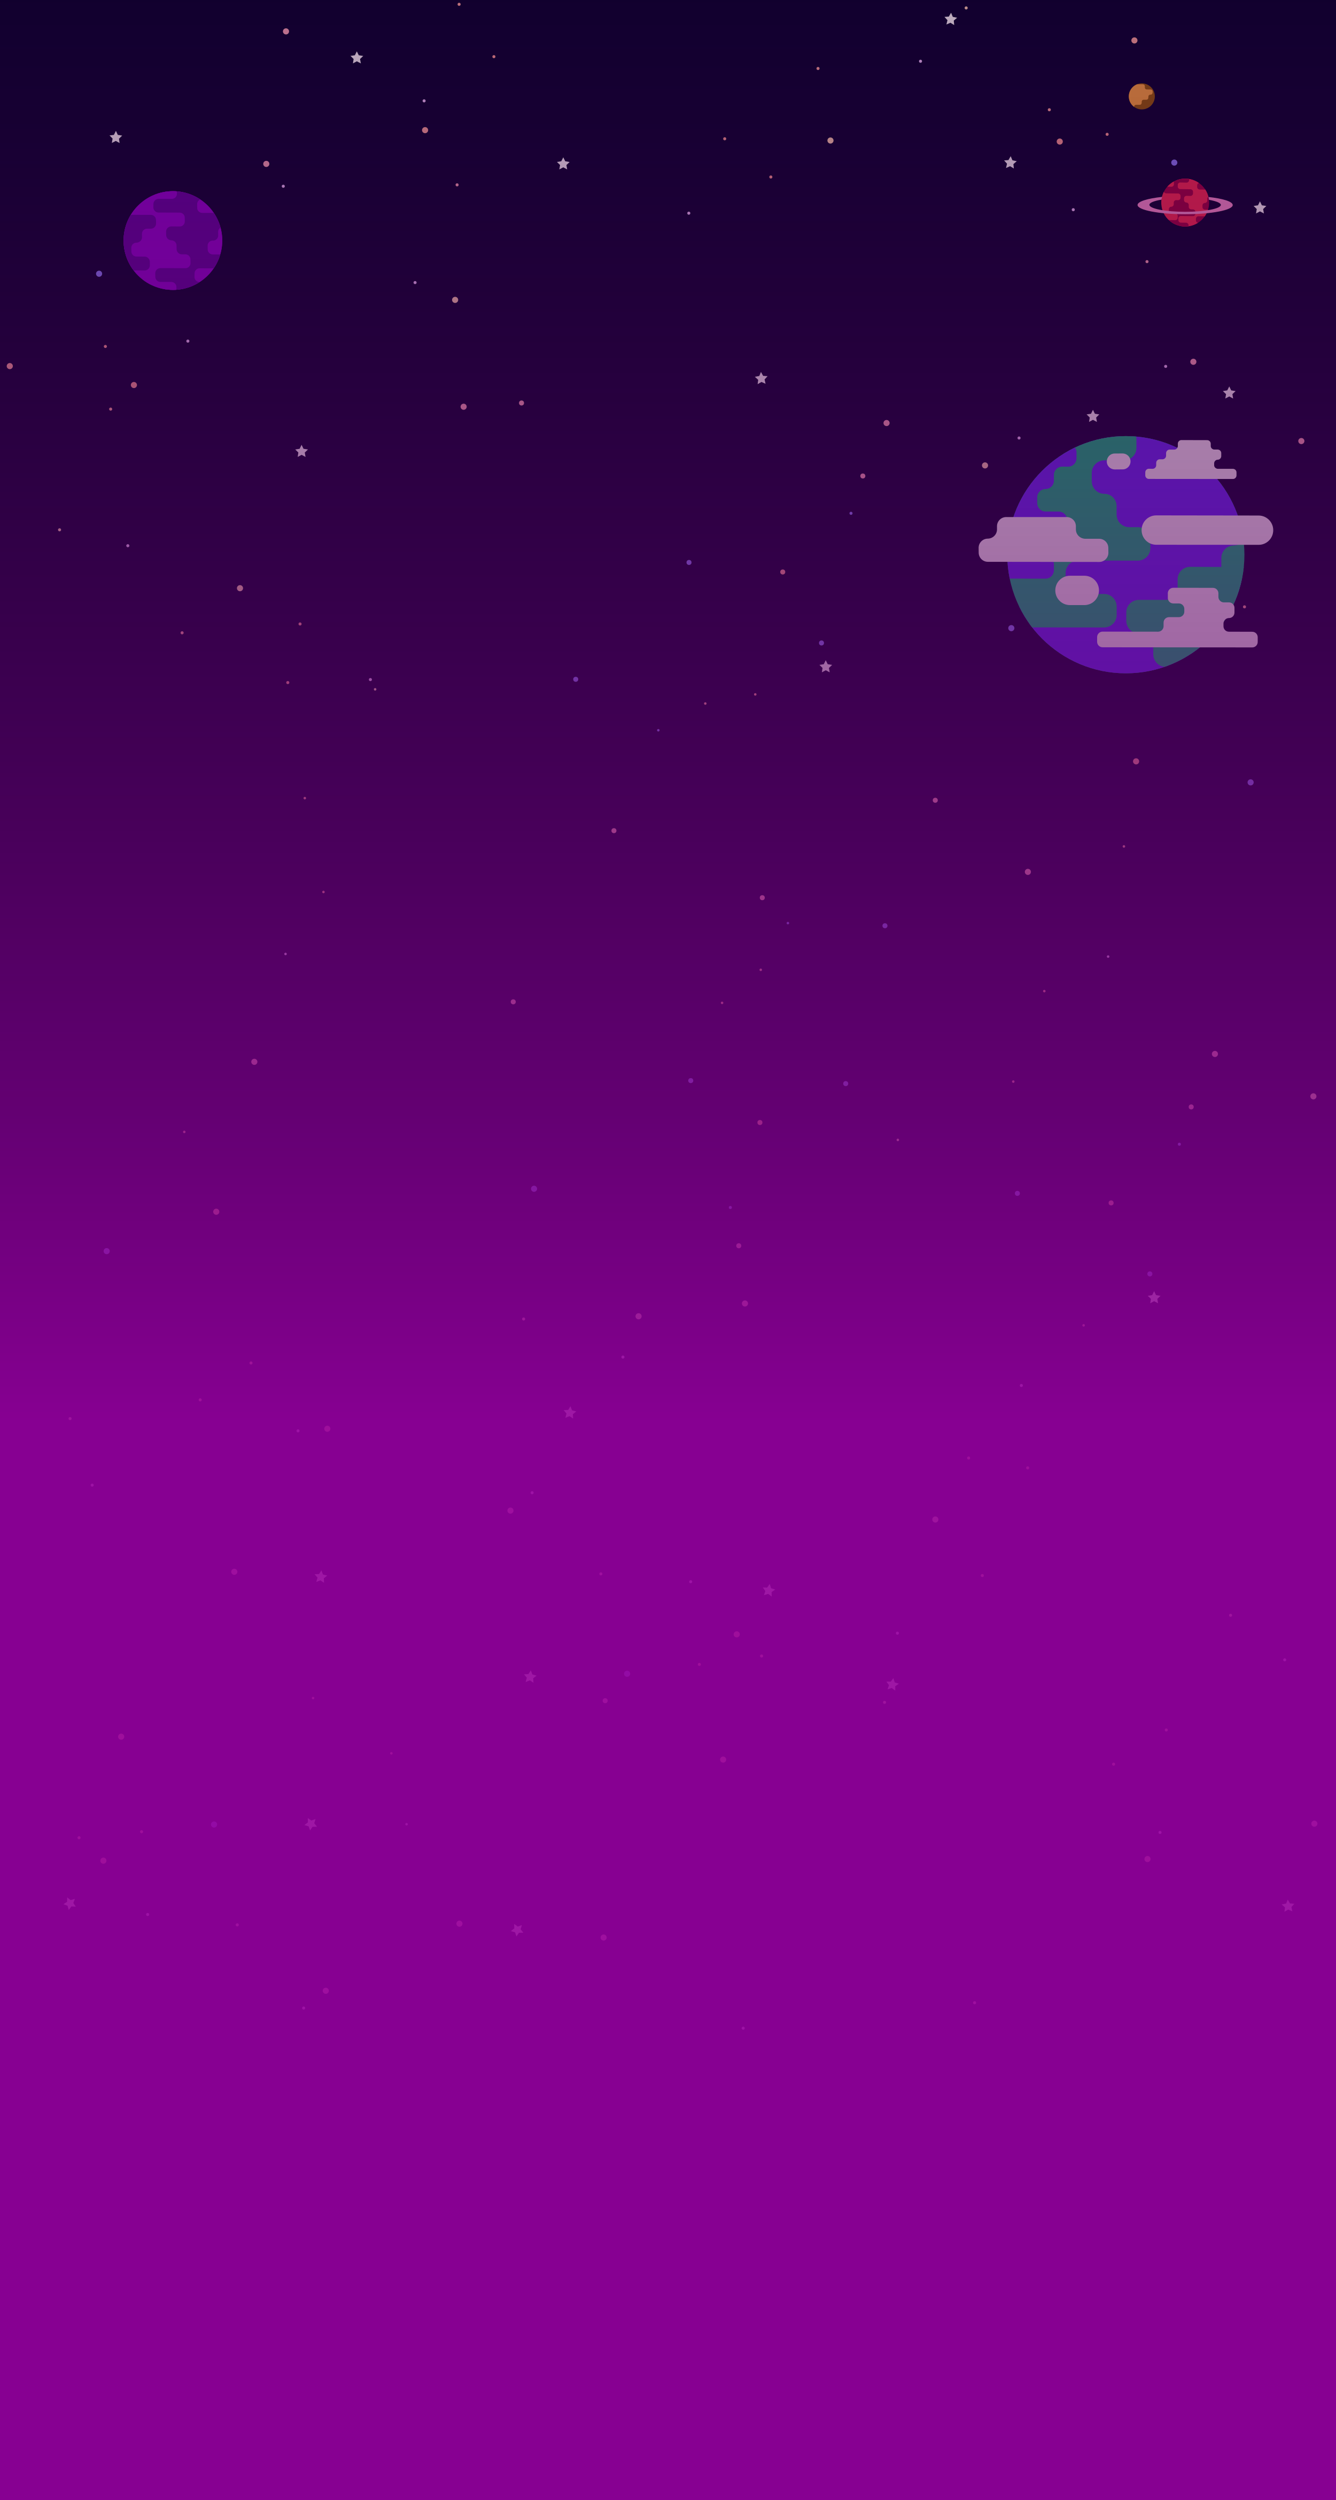 <?xml version="1.0" encoding="utf-8"?>
<!-- Generator: Adobe Illustrator 23.0.3, SVG Export Plug-In . SVG Version: 6.00 Build 0)  -->
<svg version="1.1" id="Layer_1" xmlns="http://www.w3.org/2000/svg" xmlns:xlink="http://www.w3.org/1999/xlink" x="0px" y="0px"
	 viewBox="0 0 1920 3592" style="enable-background:new 0 0 1920 3592;" xml:space="preserve">
<style type="text/css">
	.st0{fill:#00002A;}
	.st1{fill:#FF9F94;}
	.st2{fill:#FFAAB7;}
	.st3{fill:#897FFF;}
	.st4{fill:#FFA89B;}
	.st5{fill:#FFD3B1;}
	.st6{fill:#F0C6FF;}
	.st7{fill:#FFFFFF;}
	.st8{fill:#9200D4;}
	.st9{clip-path:url(#SVGID_2_);}
	.st10{clip-path:url(#SVGID_4_);}
	.st11{fill:#6000A2;}
	.st12{clip-path:url(#SVGID_6_);}
	.st13{clip-path:url(#SVGID_8_);}
	.st14{clip-path:url(#SVGID_10_);}
	.st15{fill:#1C66FF;}
	.st16{clip-path:url(#SVGID_12_);}
	.st17{fill:#A2003C;}
	.st18{clip-path:url(#SVGID_14_);}
	.st19{fill:#FF2A4C;}
	.st20{clip-path:url(#SVGID_16_);}
	.st21{clip-path:url(#SVGID_18_);}
	.st22{fill:#FF94CF;}
	.st23{fill:#945B00;}
	.st24{clip-path:url(#SVGID_20_);}
	.st25{fill:#FFA838;}
	.st26{clip-path:url(#SVGID_23_);fill:#00C67A;}
	.st27{clip-path:url(#SVGID_25_);fill:#602AFF;}
	.st28{clip-path:url(#SVGID_28_);fill:#00C67A;}
	.st29{clip-path:url(#SVGID_30_);fill:#602AFF;}
	.st30{clip-path:url(#SVGID_32_);fill:#00C67A;}
	.st31{display:none;}
	.st32{display:inline;}
	.st33{clip-path:url(#SVGID_34_);fill:#8B5CFF;}
	.st34{clip-path:url(#SVGID_36_);fill:#7807E8;}
	.st35{clip-path:url(#SVGID_38_);fill:#A999FF;}
	.st36{fill:#6407DB;}
	.st37{clip-path:url(#SVGID_40_);fill:#A999FF;}
	.st38{clip-path:url(#SVGID_42_);fill:#8B5CFF;}
	.st39{clip-path:url(#SVGID_44_);fill:#8B5CFF;}
	.st40{clip-path:url(#SVGID_46_);fill:#7807E8;}
	.st41{clip-path:url(#SVGID_48_);fill:#6407DB;}
	.st42{fill:#FFE7DB;}
	.st43{fill:#FFEBDB;}
	.st44{fill:#F9FFD6;}
	.st45{fill:#FF5565;}
	.st46{display:inline;fill:none;}
	.st47{clip-path:url(#SVGID_50_);fill:url(#SVGID_51_);}
</style>
<rect id="dark_sky" y="-0.5" class="st0" width="1920.1" height="3592.5"/>
<g id="stars">
	<circle class="st1" cx="1632.7" cy="1093.9" r="4.4"/>
	<circle class="st2" cx="1477.2" cy="1252.7" r="4.4"/>
	<circle class="st3" cx="1453.4" cy="902.5" r="4.4"/>
	<circle class="st1" cx="1698.7" cy="881" r="2.2"/>
	<circle class="st4" cx="1788.5" cy="871.9" r="2.2"/>
	<circle class="st5" cx="1415.6" cy="668.7" r="4.4"/>
	<circle class="st3" cx="1797.3" cy="1124.1" r="4.4"/>
	<circle class="st6" cx="1689.3" cy="762.7" r="2.2"/>
	<circle class="st2" cx="1274.1" cy="607.8" r="4.4"/>
	<circle class="st4" cx="1651.4" cy="744.2" r="4.4"/>
	<circle class="st2" cx="1715" cy="519.8" r="4.4"/>
	<circle class="st2" cx="1870.2" cy="633.7" r="4.4"/>
	<circle class="st3" cx="1687.6" cy="233.6" r="4.4"/>
	<circle class="st1" cx="1523" cy="203.4" r="4.4"/>
	<circle class="st5" cx="1193.5" cy="201.9" r="4.4"/>
	<circle class="st6" cx="1464.5" cy="629.3" r="2.2"/>
	<circle class="st2" cx="1560.4" cy="748.3" r="2.2"/>
	<circle class="st3" cx="1223" cy="737.5" r="2.2"/>
	<circle class="st4" cx="1175.6" cy="98.4" r="2.2"/>
	<circle class="st5" cx="1388.5" cy="11.4" r="2.2"/>
	<circle class="st6" cx="1322.9" cy="88" r="2.2"/>
	<circle class="st1" cx="1591.1" cy="193" r="2.2"/>
	<circle class="st4" cx="1508" cy="157.7" r="2.2"/>
	<circle class="st4" cx="1630.3" cy="58.1" r="4.4"/>
	<circle class="st1" cx="1107.8" cy="254.3" r="2.2"/>
	<circle class="st1" cx="1041.5" cy="199.4" r="2.2"/>
	<circle class="st6" cx="989.9" cy="306.3" r="2.2"/>
	<circle class="st6" cx="1675.2" cy="526.4" r="2.2"/>
	<circle class="st2" cx="1648.4" cy="375.9" r="2.2"/>
	<polygon class="st7" points="1766.6,555.2 1769.4,560.9 1775.7,561.9 1771.1,566.3 1772.2,572.6 1766.6,569.6 1760.9,572.6 
		1762,566.3 1757.4,561.9 1763.7,560.9 	"/>
	<polygon class="st7" points="1810.7,289.3 1813.5,295 1819.9,295.9 1815.3,300.4 1816.4,306.7 1810.7,303.7 1805.1,306.7 
		1806.1,300.4 1801.6,295.9 1807.9,295 	"/>
	<polygon class="st7" points="1570.7,588.8 1573.5,594.5 1579.8,595.4 1575.3,599.9 1576.4,606.2 1570.7,603.2 1565.1,606.2 
		1566.1,599.9 1561.6,595.4 1567.9,594.5 	"/>
	<polygon class="st7" points="1186.7,948.6 1189.5,954.3 1195.9,955.3 1191.3,959.7 1192.4,966 1186.7,963 1181.1,966 1182.1,959.7 
		1177.6,955.3 1183.9,954.3 	"/>
	<circle class="st6" cx="1542.4" cy="301.3" r="2.2"/>
	<circle class="st2" cx="1095.5" cy="1289.8" r="3.6"/>
	<circle class="st2" cx="1344.1" cy="1149.8" r="3.6"/>
	<circle class="st4" cx="1013.6" cy="1010.8" r="1.8"/>
	<circle class="st1" cx="1085.4" cy="997.7" r="1.8"/>
	<circle class="st3" cx="1180.6" cy="923.8" r="3.6"/>
	<circle class="st2" cx="1240" cy="683.9" r="3.6"/>
	<circle class="st1" cx="1124.9" cy="821.8" r="3.6"/>
	<circle class="st3" cx="990.2" cy="808.1" r="3.6"/>
	<circle class="st3" cx="827.4" cy="976" r="3.6"/>
	<circle class="st3" cx="946.1" cy="1049.2" r="1.8"/>
	<circle class="st4" cx="1456.2" cy="1554" r="1.8"/>
	<circle class="st5" cx="1290.3" cy="1637.8" r="1.8"/>
	<circle class="st1" cx="1500.8" cy="1424" r="1.8"/>
	<circle class="st6" cx="1592.5" cy="1374.4" r="1.8"/>
	<circle class="st4" cx="1615.2" cy="1216.1" r="1.8"/>
	<polygon class="st7" points="1375.5,25.5 1370.7,29.6 1371.3,36 1365.9,32.7 1360.1,35.2 1361.6,29 1357.3,24.3 1363.6,23.8 
		1366.8,18.3 1369.3,24.2 	"/>
	<polygon class="st7" points="1461.2,231.6 1456.4,235.8 1457,242.1 1451.6,238.8 1445.8,241.4 1447.2,235.2 1443,230.5 1449.3,230 
		1452.5,224.4 1455,230.3 	"/>
	<circle class="st1" cx="310.8" cy="1741" r="4.4"/>
	<path class="st6" d="M133.6,2135.7c-1.1,0.6-2.4,0.3-3-0.8s-0.3-2.4,0.8-3s2.4-0.3,3,0.8C135,2133.8,134.6,2135.1,133.6,2135.7z"/>
	<circle class="st2" cx="365.5" cy="1525.6" r="4.4"/>
	<ellipse class="st3" cx="767.5" cy="1708" rx="4.4" ry="4.4"/>
	<circle class="st1" cx="360.7" cy="1958.3" r="2.2"/>
	<circle class="st4" cx="287.7" cy="2011.3" r="2.2"/>
	<ellipse class="st5" cx="917.7" cy="1891.2" rx="4.4" ry="4.4"/>
	<circle class="st3" cx="153.3" cy="1797.6" r="4.4"/>
	<circle class="st5" cx="100.7" cy="2038.2" r="2.2"/>
	<circle class="st6" cx="428.3" cy="2055.8" r="2.2"/>
	<ellipse class="st2" cx="1070.6" cy="1872.8" rx="4.4" ry="4.4"/>
	<circle class="st4" cx="470.4" cy="2052.8" r="4.4"/>
	<circle class="st2" cx="733.6" cy="2170.4" r="4.4"/>
	<circle class="st2" cx="336.7" cy="2258.3" r="4.4"/>
	
		<ellipse transform="matrix(0.861 -0.509 0.509 0.861 -1098.346 793.662)" class="st3" cx="901.2" cy="2404" rx="4.4" ry="4.4"/>
	
		<ellipse transform="matrix(0.861 -0.509 0.509 0.861 -1047.593 865.962)" class="st1" cx="1058.7" cy="2347.4" rx="4.4" ry="4.4"/>
	<circle class="st5" cx="1344.2" cy="2183.2" r="4.4"/>
	<circle class="st6" cx="895.2" cy="1949.8" r="2.2"/>
	<circle class="st2" cx="752.5" cy="1895.1" r="2.2"/>
	<circle class="st3" cx="1049.6" cy="1734.9" r="2.2"/>
	<circle class="st4" cx="1411.7" cy="2263.7" r="2.2"/>
	<ellipse class="st5" cx="1271.2" cy="2445.9" rx="2.2" ry="2.2"/>
	<ellipse class="st6" cx="1289.7" cy="2346.5" rx="2.2" ry="2.2"/>
	
		<ellipse transform="matrix(0.861 -0.509 0.509 0.861 -1077.065 844.641)" class="st1" cx="1005" cy="2390.6" rx="2.2" ry="2.2"/>
	<ellipse class="st4" cx="1094.5" cy="2379.3" rx="2.2" ry="2.2"/>
	
		<ellipse transform="matrix(0.86 -0.511 0.511 0.86 -1145.487 885.675)" class="st4" cx="1038.8" cy="2527.1" rx="4.4" ry="4.4"/>
	<ellipse class="st1" cx="1392" cy="2094.8" rx="2.2" ry="2.2"/>
	<circle class="st1" cx="1476.9" cy="2109" r="2.2"/>
	<ellipse class="st6" cx="1467.8" cy="1990.6" rx="2.2" ry="2.2"/>
	<circle class="st6" cx="764.7" cy="2144.7" r="2.2"/>
	<circle class="st2" cx="863.5" cy="2261.3" r="2.2"/>
	<polygon class="st7" points="465.7,2274.1 460.4,2270.6 454.5,2272.9 456.3,2266.7 452.1,2261.8 458.5,2261.6 461.9,2256.2 
		464.1,2262.2 470.3,2263.7 465.4,2267.7 	"/>
	<polygon class="st7" points="766.7,2417.8 761.4,2414.2 755.4,2416.7 757.1,2410.5 753,2405.6 759.4,2405.3 762.8,2399.9 
		765.1,2405.8 771.2,2407.5 766.2,2411.4 	"/>
	<polygon class="st7" points="823.7,2038.2 818.4,2034.7 812.5,2037.1 814.1,2030.9 810,2026 816.5,2025.8 819.8,2020.4 
		822.1,2026.3 828.2,2027.9 823.3,2031.9 	"/>
	<circle class="st6" cx="992.6" cy="2272.6" r="2.2"/>
	<ellipse class="st2" cx="882.3" cy="1193.5" rx="3.6" ry="3.6"/>
	<ellipse class="st2" cx="737.6" cy="1439.4" rx="3.6" ry="3.6"/>
	<ellipse class="st4" cx="1093.3" cy="1393.4" rx="1.8" ry="1.8"/>
	<ellipse class="st1" cx="1037.7" cy="1440.9" rx="1.8" ry="1.8"/>
	<ellipse class="st3" cx="992.7" cy="1552.6" rx="3.6" ry="3.6"/>
	<ellipse class="st2" cx="1061.7" cy="1789.9" rx="3.6" ry="3.6"/>
	<ellipse class="st1" cx="1092.1" cy="1612.8" rx="3.6" ry="3.6"/>
	<ellipse class="st3" cx="1215.4" cy="1556.9" rx="3.6" ry="3.6"/>
	<ellipse class="st3" cx="1271.8" cy="1330.1" rx="3.6" ry="3.6"/>
	<ellipse class="st3" cx="1132.3" cy="1326.3" rx="1.8" ry="1.8"/>
	
		<ellipse transform="matrix(0.866 -0.501 0.501 0.866 -515.26 373.406)" class="st4" cx="437.7" cy="1146.2" rx="1.8" ry="1.8"/>
	<ellipse class="st5" cx="539.1" cy="990.4" rx="1.8" ry="1.8"/>
	
		<ellipse transform="matrix(0.866 -0.501 0.501 0.866 -579.178 404.96)" class="st1" cx="464.5" cy="1281" rx="1.8" ry="1.8"/>
	<ellipse transform="matrix(0.866 -0.501 0.501 0.866 -631.091 389.624)" class="st6" cx="410" cy="1370" rx="1.8" ry="1.8"/>
	
		<ellipse transform="matrix(0.865 -0.502 0.502 0.865 -780.328 352.194)" class="st4" cx="264.4" cy="1626.4" rx="1.8" ry="1.8"/>
	<polygon class="st7" points="1275.5,2427.2 1277.6,2421.2 1273.8,2416 1280.2,2416.1 1283.9,2411 1285.8,2417.2 1291.8,2419.1 
		1286.6,2422.7 1286.6,2429 1281.5,2425.2 	"/>
	<polygon class="st7" points="1097.8,2292 1099.9,2286 1096.2,2280.8 1102.5,2281 1106.2,2275.8 1108.1,2281.9 1114.1,2283.8 
		1108.9,2287.4 1109,2293.9 1103.9,2290 	"/>
	<circle class="st1" cx="709.8" cy="81.4" r="2.2"/>
	<circle class="st4" cx="659.8" cy="6.2" r="2.2"/>
	
		<ellipse transform="matrix(0.893 -0.45 0.45 0.893 -123.902 340.514)" class="st5" cx="654.1" cy="430.8" rx="4.4" ry="4.4"/>
	<circle class="st6" cx="609.5" cy="144.9" r="2.2"/>
	<ellipse class="st2" cx="666.3" cy="584.4" rx="4.4" ry="4.4"/>
	<circle class="st4" cx="610.9" cy="187" r="4.4"/>
	<circle class="st2" cx="382.7" cy="235.5" r="4.4"/>
	<circle class="st2" cx="411" cy="45.1" r="4.4"/>
	<ellipse class="st3" cx="142.4" cy="393.3" rx="4.4" ry="4.4"/>
	
		<ellipse transform="matrix(0.878 -0.479 0.479 0.878 -241.456 159.874)" class="st1" cx="192.5" cy="553" rx="4.4" ry="4.4"/>
	<circle class="st5" cx="344.9" cy="845.1" r="4.4"/>
	<circle class="st6" cx="596.5" cy="406" r="2.2"/>
	<circle class="st2" cx="656.9" cy="265.6" r="2.2"/>
	<circle class="st4" cx="261.7" cy="909.2" r="2.2"/>
	
		<ellipse transform="matrix(0.876 -0.482 0.482 0.876 -356.253 135.311)" class="st5" cx="85.4" cy="761.5" rx="2.2" ry="2.2"/>
	
		<ellipse transform="matrix(0.878 -0.479 0.479 0.878 -353.119 183.932)" class="st6" cx="183.8" cy="783.8" rx="2.2" ry="2.2"/>
	
		<ellipse transform="matrix(0.878 -0.479 0.479 0.878 -219.922 133.453)" class="st1" cx="151.5" cy="497.6" rx="2.2" ry="2.2"/>
	
		<ellipse transform="matrix(0.878 -0.479 0.479 0.878 -262.122 148.1)" class="st4" cx="159.1" cy="587.6" rx="2.2" ry="2.2"/>
	
		<ellipse transform="matrix(0.876 -0.483 0.483 0.876 -252.125 72.034)" class="st4" cx="13.9" cy="525.9" rx="4.4" ry="4.4"/>
	<ellipse class="st1" cx="431.2" cy="896.5" rx="2.2" ry="2.2"/>
	<circle class="st1" cx="413.6" cy="980.7" r="2.2"/>
	<ellipse class="st6" cx="532.3" cy="976.4" rx="2.2" ry="2.2"/>
	<circle class="st6" cx="407.1" cy="267.6" r="2.2"/>
	<circle class="st2" cx="286.5" cy="361.6" r="2.2"/>
	<circle class="st6" cx="270" cy="490.1" r="2.2"/>
	<ellipse class="st2" cx="749.5" cy="579" rx="3.6" ry="3.6"/>
	<path class="st6" d="M1844.6,2386.2c-0.8-0.9-0.6-2.3,0.3-3.1s2.3-0.6,3.1,0.3c0.8,0.9,0.6,2.3-0.3,3.1
		C1846.7,2387.3,1845.4,2387.1,1844.6,2386.2z"/>
	<circle class="st1" cx="1600.4" cy="2534.7" r="2.2"/>
	<circle class="st4" cx="1676.1" cy="2485.6" r="2.2"/>
	<circle class="st5" cx="1768.5" cy="2320.8" r="2.2"/>
	<circle class="st6" cx="1667.1" cy="2632.8" r="2.2"/>
	<circle class="st4" cx="1649.1" cy="2671" r="4.4"/>
	<circle class="st2" cx="1888.9" cy="2620.2" r="4.4"/>
	<circle class="st2" cx="1400.6" cy="2877.5" r="2.2"/>
	<polygon class="st7" points="1851.4,2743.6 1845.9,2746.8 1846.7,2740.5 1841.9,2736.2 1848.3,2735 1850.7,2729.2 1853.8,2734.8 
		1860.2,2735.3 1855.9,2740 1857.3,2746.2 	"/>
	<path class="st6" d="M1067,2912.1c1.1-0.6,2.4-0.2,3,0.9s0.2,2.4-0.9,3s-2.4,0.2-3-0.9C1065.5,2914.1,1065.9,2912.7,1067,2912.1z"
		/>
	<circle class="st2" cx="468.2" cy="2860.3" r="4.4"/>
	<circle class="st2" cx="867.5" cy="2783.8" r="4.4"/>
	
		<ellipse transform="matrix(0.877 -0.48 0.48 0.877 -1220.823 469.516)" class="st3" cx="307.7" cy="2622.1" rx="4.4" ry="4.4"/>
	
		<ellipse transform="matrix(0.877 -0.48 0.48 0.877 -1265.308 399.531)" class="st1" cx="148.6" cy="2674.1" rx="4.4" ry="4.4"/>
	
		<ellipse transform="matrix(0.877 -0.48 0.48 0.877 -1238.602 420.776)" class="st1" cx="203.5" cy="2632.5" rx="2.2" ry="2.2"/>
	
		<ellipse transform="matrix(0.877 -0.48 0.48 0.877 -1253.763 378.682)" class="st4" cx="113.6" cy="2641.1" rx="2.2" ry="2.2"/>
	
		<ellipse transform="matrix(0.877 -0.481 0.481 0.877 -1178 390.522)" class="st4" cx="173.4" cy="2495" rx="4.4" ry="4.4"/>
	<circle class="st6" cx="436.4" cy="2885.1" r="2.2"/>
	<circle class="st2" cx="341" cy="2765.6" r="2.2"/>
	<polygon class="st7" points="738.9,2764.3 744.1,2768 750.1,2765.9 748.2,2771.9 752.2,2776.9 745.8,2777 742.2,2782.3 
		740.2,2776.3 734.1,2774.6 739.1,2770.7 	"/>
	<polygon class="st7" points="442.3,2612.1 447.4,2615.7 453.5,2613.5 451.6,2619.6 455.6,2624.6 449.1,2624.7 445.6,2630 
		443.5,2624 437.4,2622.2 442.5,2618.4 	"/>
	<circle class="st6" cx="212.2" cy="2750.7" r="2.2"/>
	<polygon class="st7" points="107.6,2728.2 105.4,2734.2 108.9,2739.4 102.6,2739.1 98.8,2744.2 97,2738.1 91.1,2735.9 96.4,2732.5 
		96.5,2726 101.5,2730 	"/>
	
		<ellipse transform="matrix(0.524 -0.852 0.852 0.524 -2040.111 1877.646)" class="st2" cx="659.6" cy="2763.8" rx="4.4" ry="4.4"/>
	
		<ellipse transform="matrix(0.103 -0.995 0.995 0.103 -1652.493 3056.561)" class="st2" cx="869.2" cy="2444.9" rx="3.6" ry="3.6"/>
	
		<ellipse transform="matrix(0.309 -0.951 0.951 0.309 -2008.588 2114.283)" class="st4" cx="450.2" cy="2438.9" rx="1.8" ry="1.8"/>
	
		<ellipse transform="matrix(0.309 -0.951 0.951 0.309 -2006.335 2276.025)" class="st1" cx="562.6" cy="2518.3" rx="1.8" ry="1.8"/>
	
		<ellipse transform="matrix(0.309 -0.951 0.951 0.309 -2088.068 2367.337)" class="st6" cx="584.6" cy="2620.1" rx="1.8" ry="1.8"/>
	<circle class="st5" cx="1887.5" cy="1575.2" r="4.4"/>
	<circle class="st2" cx="1746" cy="1514.3" r="4.4"/>
	<circle class="st3" cx="1694.9" cy="1644" r="2.2"/>
	<polygon class="st7" points="1658.6,1855.1 1661.4,1860.8 1667.8,1861.8 1663.2,1866.2 1664.3,1872.5 1658.6,1869.5 1653,1872.5 
		1654,1866.2 1649.5,1861.8 1655.8,1860.8 	"/>
	<circle class="st1" cx="1557.3" cy="1904.2" r="1.8"/>
	<circle class="st3" cx="1652.5" cy="1830.3" r="3.6"/>
	<circle class="st2" cx="1711.9" cy="1590.4" r="3.6"/>
	<circle class="st1" cx="1596.8" cy="1728.3" r="3.6"/>
	<circle class="st3" cx="1462.1" cy="1714.6" r="3.6"/>
	<polygon class="st7" points="1094.3,548.8 1088.8,552 1089.6,545.7 1084.8,541.4 1091.2,540.2 1093.6,534.4 1096.7,540 
		1103.1,540.5 1098.8,545.2 1100.2,551.4 	"/>
	<polygon class="st7" points="809.5,226 812.3,231.7 818.6,232.8 814,237.1 815.1,243.4 809.5,240.4 803.8,243.4 804.9,237.1 
		800.4,232.7 806.6,231.7 	"/>
	<polygon class="st7" points="512.8,73.8 515.6,79.4 522,80.4 517.4,84.8 518.6,91.1 512.8,88.1 507.2,91.1 508.2,84.8 503.7,80.3 
		510,79.4 	"/>
	<polygon class="st7" points="175.6,194.8 171,199.3 171.9,205.5 166.4,202.5 160.7,205.4 161.8,199.1 157.4,194.6 163.7,193.8 
		166.6,188 169.3,193.8 	"/>
	<polygon class="st7" points="433.4,639.1 436.2,644.8 442.6,645.8 438,650.2 439.1,656.5 433.4,653.5 427.8,656.5 428.8,650.2 
		424.3,645.8 430.6,644.8 	"/>
</g>
<g id="Layer_3">
</g>
<g id="planet_1">
	<g>
		<ellipse id="SVGID_22_" class="st8" cx="248.5" cy="345.6" rx="70.9" ry="70.9"/>
	</g>
	<g>
		<g>
			<g>
				<g>
					<g>
						<defs>
							<circle id="SVGID_1_" cx="248.5" cy="345.6" r="70.9"/>
						</defs>
						<clipPath id="SVGID_2_">
							<use xlink:href="#SVGID_1_"  style="overflow:visible;"/>
						</clipPath>
						<g class="st9">
							<path class="st8" d="M356,342.7l-0.1-5.1c0-4.1,3.4-7.5,7.5-7.3h5.3c4.1,0,7.4-3.3,7.5-7.3l-0.1-5.1c0-4.1-3.3-7.4-7.3-7.5
								l-35.7-0.1c-4.1,0-7.5-3.4-7.3-7.5l-0.1-5.1c0-4.1,3.4-7.5,7.5-7.3h15.7c4.1,0,7.4-3.3,7.5-7.3l-0.1-5.1
								c0-4.1-3.3-7.4-7.3-7.5l-119.4-0.3c-4.1,0-7.4,3.3-7.5,7.3l0.1,5.1c0,4.1,3.3,7.4,7.3,7.5l14.7,0.1c4.1,0,7.5,3.4,7.3,7.5
								l0.1,5.1c0,4.1-3.4,7.5-7.5,7.3h-1.3c-4.1,0-7.4,3.3-7.5,7.3l0.1,5.1c0,4.1,3.3,7.4,7.3,7.5l26,0.1c4.1,0,7.5,3.4,7.3,7.5
								l0.1,5.1c0,4.1-3.4,7.5-7.5,7.3h-14.2c-4.1,0-7.4,3.3-7.5,7.3l0.1,5.1c0,4.1-3.4,7.5-7.5,7.3H229c-4.1,0-7.4,3.3-7.5,7.3
								l0.1,5.1c0,4.1-3.4,7.5-7.5,7.3h-1.3c-4.1,0-7.4,3.3-7.5,7.3l0.1,5.1c0,4.1,3.3,7.4,7.3,7.5h15.7c4.1,0,7.5,3.4,7.3,7.5
								l-0.1,4.9c0,4.1,3.3,7.4,7.3,7.5l105,0.2c4.1,0,7.4-3.3,7.5-7.3l-0.1-5.1c0-4.1-3.3-7.4-7.3-7.5l-18.8,0.2
								c-4.1,0-7.5-3.4-7.3-7.5l0.1-4.9c0-4.1,3.4-7.5,7.5-7.3l30.5,0.1c4.1,0,7.4-3.3,7.5-7.3l-0.1-5.1c0-4.1-3.3-7.4-7.3-7.5
								l-11.9-0.1c-4.1,0-7.5-3.4-7.3-7.5l-0.1-5.1c0-4.1,3.4-7.5,7.5-7.3l0,0C352.7,350,356.1,346.8,356,342.7z"/>
						</g>
					</g>
				</g>
			</g>
		</g>
	</g>
	<g>
		<g>
			<g>
				<g>
					<g>
						<defs>
							<circle id="SVGID_3_" cx="248.5" cy="345.6" r="70.9"/>
						</defs>
						<clipPath id="SVGID_4_">
							<use xlink:href="#SVGID_3_"  style="overflow:visible;"/>
						</clipPath>
						<g class="st10">
							<path class="st11" d="M313.6,338.3l-0.1-5.1c0-4.1,3.4-7.5,7.5-7.3h5.3c4.1,0,7.4-3.3,7.5-7.3l-0.1-5.1
								c0-4.1-3.3-7.4-7.3-7.5l-35.7-0.1c-4.1,0-7.5-3.4-7.3-7.5l-0.1-5.1c0-4.1,3.4-7.5,7.5-7.3h15.7c4.1,0,7.4-3.3,7.5-7.3
								l-0.1-5.1c0-4.1-3.3-7.4-7.3-7.5L187,265.6c-4.1,0-7.4,3.3-7.5,7.3l0.1,5.1c0,4.1,3.3,7.4,7.3,7.5l14.7,0.1
								c4.1,0,7.5,3.4,7.3,7.5l0.1,5.1c0,4.1-3.4,7.5-7.5,7.3h-1.3c-4.1,0-7.4,3.3-7.5,7.3l0.1,5.1c0,4.1,3.3,7.4,7.3,7.5l26,0.1
								c4.1,0,7.5,3.4,7.3,7.5l0.1,5.1c0,4.1-3.4,7.5-7.5,7.3l-14.1,0.1c-4.1,0-7.4,3.3-7.5,7.3l0.1,5.1c0,4.1-3.4,7.5-7.5,7.3
								h-10.5c-4.1,0-7.4,3.3-7.5,7.3l0.1,5.1c0,4.1-3.4,7.5-7.5,7.3h-1.3c-4.1,0-7.4,3.3-7.5,7.3l0.1,5.1c0,4.1,3.3,7.4,7.3,7.5
								h15.7c4.1,0,7.5,3.4,7.3,7.5l-0.1,4.9c0,4.1,3.3,7.4,7.3,7.5l105,0.2c4.1,0,7.4-3.3,7.5-7.3l-0.1-5.1c0-4.1-3.3-7.4-7.3-7.5
								l-18.7,0.2c-4.1,0-7.5-3.4-7.3-7.5l0.1-4.9c0-4.1,3.4-7.5,7.5-7.3l30.5,0.1c4.1,0,7.4-3.3,7.5-7.3l-0.1-5.1
								c0-4.1-3.3-7.4-7.3-7.5l-11.9-0.1c-4.1,0-7.5-3.4-7.3-7.5l-0.1-5.1c0-4.1,3.4-7.5,7.5-7.3l0,0
								C310.3,345.8,313.6,342.4,313.6,338.3z"/>
						</g>
					</g>
				</g>
			</g>
		</g>
	</g>
	<g>
		<g>
			<g>
				<g>
					<g>
						<defs>
							<circle id="SVGID_5_" cx="248.5" cy="345.6" r="70.9"/>
						</defs>
						<clipPath id="SVGID_6_">
							<use xlink:href="#SVGID_5_"  style="overflow:visible;"/>
						</clipPath>
						<g class="st12">
							<path class="st8" d="M253.7,352.8l0.1,5.1c0,4.1,3.3,7.4,7.3,7.5h5.3c4.1,0,7.5,3.4,7.3,7.5l0.1,5.1c0,4.1-3.4,7.5-7.5,7.3
								l-35.7-0.1c-4.1,0-7.4,3.3-7.5,7.3l0.1,5.1c0,4.1,3.3,7.4,7.3,7.5h15.7c4.1,0,7.5,3.4,7.3,7.5l0.1,5.1c0,4.1-3.4,7.5-7.5,7.3
								l-119.5-0.2c-4.1,0-7.5-3.4-7.3-7.5l-0.1-5.1c0-4.1,3.4-7.5,7.5-7.3l14.7,0.1c4.1,0,7.4-3.3,7.5-7.3l-0.1-5.1
								c0-4.1-3.3-7.4-7.3-7.5h-1.3c-4.1,0-7.5-3.4-7.3-7.5l-0.1-5.1c0-4.1,3.4-7.5,7.5-7.3l26,0.1c4.1,0,7.4-3.3,7.5-7.3l-0.1-5.1
								c0-4.1-3.3-7.4-7.3-7.5l-14.2-0.2c-4.1,0-7.5-3.4-7.3-7.5l-0.1-5.1c0-4.1-3.3-7.4-7.3-7.5H127c-4.1,0-7.5-3.4-7.3-7.5
								l-0.1-5.1c0-4.1-3.3-7.4-7.3-7.5H111c-4.1,0-7.5-3.4-7.3-7.5l-0.1-5.1c0-4.1,3.4-7.5,7.5-7.3h15.7c4.1,0,7.4-3.3,7.5-7.3
								l0.1-4.9c0-4.1,3.4-7.5,7.5-7.3l105,0.2c4.1,0,7.5,3.4,7.3,7.5l0.1,5.1c0,4.1-3.4,7.5-7.5,7.3H228c-4.1,0-7.4,3.3-7.5,7.3
								l-0.1,4.9c0,4.1,3.3,7.4,7.3,7.5l30.5,0.1c4.1,0,7.5,3.4,7.3,7.5l0.1,5.1c0,4.1-3.4,7.5-7.5,7.3l-11.9-0.1
								c-4.1,0-7.4,3.3-7.5,7.3l0.1,5.1c0,4.1,3.3,7.4,7.3,7.5l0,0C250.4,345.3,253.7,348.6,253.7,352.8z"/>
						</g>
					</g>
				</g>
			</g>
		</g>
	</g>
	<g>
		<g>
			<g>
				<g>
					<g>
						<defs>
							<circle id="SVGID_7_" cx="248.5" cy="345.6" r="70.9"/>
						</defs>
						<clipPath id="SVGID_8_">
							<use xlink:href="#SVGID_7_"  style="overflow:visible;"/>
						</clipPath>
						<g class="st13">
							<path class="st11" d="M204.1,341l-0.1-5.1c0-4.1,3.4-7.5,7.5-7.3h5.3c4.1,0,7.4-3.3,7.5-7.3l-0.1-5.1c0-4.1-3.3-7.4-7.3-7.5
								l-35.7-0.1c-4.1,0-7.5-3.4-7.3-7.5l-0.1-5.1c0-4.1,3.4-7.5,7.5-7.3H197c4.1,0,7.4-3.3,7.5-7.3l-0.1-5.1
								c0-4.1-3.3-7.4-7.3-7.5l-119.5-0.3c-4.1,0-7.4,3.3-7.5,7.3l0.1,5.1c0,4.1,3.3,7.4,7.3,7.5l14.7,0.1c4.1,0,7.5,3.4,7.3,7.5
								l0.1,5.1c0,4.1-3.4,7.5-7.5,7.3h-1.3c-4.1,0-7.4,3.3-7.5,7.3l0.1,5.1c0,4.1,3.3,7.4,7.3,7.5l26,0.1c4.1,0,7.5,3.4,7.3,7.5
								l0.1,5.1c0,4.1-3.4,7.5-7.5,7.3h-14.2c-4.1,0.1-7.5,3.4-7.5,7.6L95,361c0,4.1-3.4,7.5-7.5,7.3H77c-4.1,0-7.4,3.3-7.5,7.3
								l0.1,5.1c0,4.1-3.4,7.5-7.5,7.3l-1.4,0.1c-4.1,0-7.4,3.3-7.5,7.3l0.1,5.1c0,4.1,3.3,7.4,7.3,7.5h15.7c4.1,0,7.5,3.4,7.3,7.5
								l-0.1,4.9c0,4.1,3.3,7.4,7.3,7.5l105,0.2c4.1,0,7.4-3.3,7.5-7.3l-0.1-5.1c0-4.1-3.3-7.4-7.3-7.5h-18.8
								c-4.1,0-7.5-3.4-7.3-7.5l0.1-4.9c0-4.1,3.4-7.5,7.5-7.3l30.5,0.1c4.1,0,7.4-3.3,7.5-7.3l-0.1-5.1c0-4.1-3.3-7.4-7.3-7.5
								l-11.9-0.1c-4.1,0-7.5-3.4-7.3-7.5l-0.1-5.1c0-4.1,3.4-7.5,7.5-7.3l0,0C200.8,348.4,204.1,345,204.1,341z"/>
						</g>
					</g>
				</g>
			</g>
		</g>
	</g>
	<g>
		<g>
			<g>
				<g>
					<g>
						<defs>
							<circle id="SVGID_9_" cx="248.5" cy="345.6" r="70.9"/>
						</defs>
						<clipPath id="SVGID_10_">
							<use xlink:href="#SVGID_9_"  style="overflow:visible;"/>
						</clipPath>
						<g class="st14">
							<path class="st15" d="M146.3,337.9l-0.1-5.1c0-4.1,3.4-7.5,7.5-7.3h5.3c4.1,0,7.4-3.3,7.5-7.3l-0.1-5.1
								c0-4.1-3.3-7.4-7.3-7.5l-35.7-0.1c-4.1,0-7.5-3.4-7.3-7.5l-0.1-5.1c0-4.1,3.4-7.5,7.5-7.3h15.7c4.1,0,7.4-3.3,7.5-7.3
								l-0.1-5.1c0-4.1-3.3-7.4-7.3-7.5l-119.5-0.3c-4.1,0-7.4,3.3-7.5,7.3l0.1,5.1c0,4.1,3.3,7.4,7.3,7.5l14.7,0.1
								c4.1,0,7.5,3.4,7.3,7.5l0.1,5.1c0,4.1-3.4,7.5-7.5,7.3H33c-4.1,0-7.4,3.3-7.5,7.3l0.1,5.1c0,4.1,3.3,7.4,7.3,7.5l25.9,0.1
								c4.1,0,7.5,3.4,7.3,7.5l0.1,5.1c0,4.1-3.4,7.5-7.5,7.3H44.5c-4.1,0-7.4,3.3-7.5,7.3l0.1,5.1c0,4.1-3.4,7.5-7.5,7.3H19.1
								c-4.1,0-7.4,3.3-7.5,7.3l0.1,5.1c0,4.1-3.4,7.5-7.5,7.3H2.9c-4.1,0-7.4,3.3-7.5,7.3l0.1,5.1c0,4.1,3.3,7.4,7.3,7.5h15.7
								c4.1,0,7.5,3.4,7.3,7.5l0.2,5c0,4.1,3.3,7.4,7.3,7.5l105,0.2c4.1,0,7.4-3.3,7.5-7.3l-0.1-5.1c0-4.1-3.3-7.4-7.3-7.5h-18.8
								c-4.1,0-7.5-3.4-7.3-7.5l0.1-4.9c0-4.1,3.4-7.5,7.5-7.3l30.5,0.1c4.1,0,7.4-3.3,7.5-7.3l-0.1-5.1c0-4.1-3.3-7.4-7.3-7.5
								l-11.9-0.1c-4.1,0-7.5-3.4-7.3-7.5l-0.1-5.1c0-4.1,3.4-7.5,7.5-7.3l0,0C143.1,345.3,146.3,342,146.3,337.9z"/>
						</g>
					</g>
				</g>
			</g>
		</g>
	</g>
</g>
<g id="planet_2">
	<g>
		<g>
			<g>
				<g>
					<g>
						<g>
							<defs>
								
									<ellipse id="SVGID_11_" transform="matrix(0.986 -0.166 0.166 0.986 -24.688 286.809)" cx="1703.5" cy="291.1" rx="34.4" ry="34.4"/>
							</defs>
							<clipPath id="SVGID_12_">
								<use xlink:href="#SVGID_11_"  style="overflow:visible;"/>
							</clipPath>
							<g class="st16">
								<path class="st17" d="M1755.6,290.3v-2.5c0.1-1.9,1.6-3.5,3.6-3.5l2.6,0.1c1.9,0.1,3.6-1.6,3.6-3.5v-2.5
									c0.1-1.9-1.6-3.6-3.5-3.6l-17.3-0.2c-1.9-0.1-3.5-1.6-3.5-3.6v-2.5c0.1-1.9,1.6-3.5,3.6-3.5l7.6,0.1
									c1.9,0.1,3.6-1.6,3.6-3.5v-2.5c0.1-1.9-1.6-3.6-3.5-3.6l-57.9-0.6c-1.9-0.1-3.6,1.6-3.6,3.5v2.5c-0.1,1.9,1.6,3.6,3.5,3.6
									l7.2,0.1c1.9,0.1,3.5,1.6,3.5,3.6v2.5c-0.1,1.9-1.6,3.5-3.6,3.5h-0.7c-1.9-0.1-3.6,1.6-3.6,3.5v2.5
									c-0.1,1.9,1.6,3.6,3.5,3.6l12.6,0.2c1.9,0.1,3.5,1.6,3.5,3.6v2.5c-0.1,1.9-1.6,3.5-3.6,3.5l-6.8-0.1
									c-1.9-0.1-3.6,1.6-3.6,3.5v2.5c-0.1,1.9-1.6,3.5-3.6,3.5l-5.1-0.1c-1.9-0.1-3.6,1.6-3.6,3.5v2.5c-0.1,1.9-1.6,3.5-3.6,3.5
									h-0.7c-1.9-0.1-3.6,1.6-3.6,3.5v2.5c-0.1,1.9,1.6,3.6,3.5,3.6l7.7,0.1c1.9,0.1,3.5,1.6,3.5,3.6v2.4
									c-0.1,1.9,1.6,3.6,3.5,3.6l50.9,0.5c1.9,0.1,3.6-1.6,3.6-3.5v-2.5c0.1-1.9-1.6-3.6-3.5-3.6l-9.1-0.2
									c-1.9-0.1-3.5-1.6-3.5-3.6v-2.4c0.1-1.9,1.6-3.5,3.6-3.5l14.9,0.2c1.9,0.1,3.6-1.6,3.6-3.5v-2.5c0.1-1.9-1.6-3.6-3.5-3.6
									l-5.7-0.1c-1.9-0.1-3.5-1.6-3.5-3.6v-2.5c0.1-1.9,1.6-3.5,3.6-3.5l0,0C1754,293.8,1755.6,292.1,1755.6,290.3z"/>
							</g>
						</g>
					</g>
				</g>
			</g>
		</g>
		<g>
			<g>
				<g>
					<g>
						<g>
							<defs>
								
									<ellipse id="SVGID_13_" transform="matrix(0.986 -0.166 0.166 0.986 -24.688 286.809)" cx="1703.5" cy="291.1" rx="34.4" ry="34.4"/>
							</defs>
							<clipPath id="SVGID_14_">
								<use xlink:href="#SVGID_13_"  style="overflow:visible;"/>
							</clipPath>
							<g class="st18">
								<path class="st19" d="M1735,288v-2.5c0.1-1.9,1.6-3.5,3.6-3.5l2.6,0.1c1.9,0.1,3.6-1.6,3.6-3.5v-2.5
									c0.1-1.9-1.6-3.6-3.5-3.6l-17.3-0.2c-1.9-0.1-3.5-1.6-3.5-3.6v-2.5c0.1-1.9,1.6-3.5,3.6-3.5l7.6,0.1
									c1.9,0.1,3.6-1.6,3.6-3.5v-2.5c0.1-1.9-1.6-3.6-3.5-3.6l-57.8-0.8c-1.9-0.1-3.6,1.6-3.6,3.5v2.5c-0.1,1.9,1.6,3.6,3.5,3.6
									l7.2,0.1c1.9,0.1,3.5,1.6,3.5,3.6v2.5c-0.1,1.9-1.6,3.5-3.6,3.5h-0.7c-1.9-0.1-3.6,1.6-3.6,3.5v2.5
									c-0.1,1.9,1.6,3.6,3.5,3.6l12.6,0.2c1.9,0.1,3.5,1.6,3.5,3.6v2.5c-0.1,1.9-1.6,3.5-3.6,3.5l-6.8-0.1
									c-1.9-0.1-3.6,1.6-3.6,3.5v2.5c-0.1,1.9-1.6,3.5-3.6,3.5l-5.1-0.1c-1.9-0.1-3.6,1.6-3.6,3.5v2.5c-0.1,1.9-1.6,3.5-3.6,3.5
									h-0.7c-1.9-0.1-3.6,1.6-3.6,3.5v2.5c-0.1,1.9,1.6,3.6,3.5,3.6l7.7,0.1c1.9,0.1,3.5,1.6,3.5,3.6v2.4
									c-0.1,1.9,1.6,3.6,3.5,3.6l50.9,0.5c1.9,0.1,3.6-1.6,3.6-3.5V324c0.1-1.9-1.6-3.6-3.5-3.6l-9.1-0.2
									c-1.9-0.1-3.5-1.6-3.5-3.6v-2.4c0.1-1.9,1.6-3.5,3.6-3.5l14.9,0.2c1.9,0.1,3.6-1.6,3.6-3.5v-2.5c0.1-1.9-1.6-3.6-3.5-3.6
									l-5.7-0.1c-1.9-0.1-3.5-1.6-3.5-3.6v-2.5c0.1-1.9,1.6-3.5,3.6-3.5l0,0C1733.4,291.5,1735.1,289.9,1735,288z"/>
							</g>
						</g>
					</g>
				</g>
			</g>
		</g>
		<g>
			<g>
				<g>
					<g>
						<g>
							<defs>
								
									<ellipse id="SVGID_15_" transform="matrix(0.986 -0.166 0.166 0.986 -24.688 286.809)" cx="1703.5" cy="291.1" rx="34.4" ry="34.4"/>
							</defs>
							<clipPath id="SVGID_16_">
								<use xlink:href="#SVGID_15_"  style="overflow:visible;"/>
							</clipPath>
							<g class="st20">
								<path class="st17" d="M1708.4,294.7v2.5c-0.1,1.9,1.6,3.6,3.5,3.6l2.6,0.1c1.9,0.1,3.5,1.6,3.5,3.6v2.5
									c-0.1,1.9-1.6,3.5-3.6,3.5l-17.3-0.2c-1.9-0.1-3.6,1.6-3.6,3.5v2.5c-0.1,1.9,1.6,3.6,3.5,3.6l7.6,0.1
									c1.9,0.1,3.5,1.6,3.5,3.6v2.5c-0.1,1.9-1.6,3.5-3.6,3.5l-57.9-0.6c-1.9-0.1-3.5-1.6-3.5-3.6v-2.5c0.1-1.9,1.6-3.5,3.6-3.5
									l7.2,0.1c1.9,0.1,3.6-1.6,3.6-3.5v-2.5c0.1-1.9-1.6-3.6-3.5-3.6h-0.7c-1.9-0.1-3.5-1.6-3.5-3.6v-2.5
									c0.1-1.9,1.6-3.5,3.6-3.5l12.6,0.2c1.9,0.1,3.6-1.6,3.6-3.5v-2.5c0.1-1.9-1.6-3.6-3.5-3.6l-6.8-0.1
									c-1.9-0.1-3.5-1.6-3.5-3.6v-2.5c0.1-1.9-1.6-3.6-3.5-3.6l-5.1-0.2c-1.9-0.1-3.5-1.6-3.5-3.6v-2.5c0.1-1.9-1.6-3.6-3.5-3.6
									h-0.7c-1.9-0.1-3.5-1.6-3.5-3.6v-2.5c0.1-1.9,1.6-3.5,3.6-3.5l7.7,0.1c1.9,0.1,3.6-1.6,3.6-3.5v-2.4
									c0.1-1.9,1.6-3.5,3.6-3.5l50.9,0.5c1.9,0.1,3.5,1.6,3.5,3.6v2.5c-0.1,1.9-1.6,3.5-3.6,3.5l-9.1-0.2
									c-1.9-0.1-3.6,1.6-3.6,3.5v2.4c-0.1,1.9,1.6,3.6,3.5,3.6l14.9,0.2c1.9,0.1,3.5,1.6,3.5,3.6v2.5c-0.1,1.9-1.6,3.5-3.6,3.5
									l-5.7-0.1c-1.9-0.1-3.6,1.6-3.6,3.5v2.5c-0.1,1.9,1.6,3.6,3.5,3.6l0,0C1706.9,291.1,1708.4,292.7,1708.4,294.7z"/>
							</g>
						</g>
					</g>
				</g>
			</g>
		</g>
		<g>
			<g>
				<g>
					<g>
						<g>
							<defs>
								
									<ellipse id="SVGID_17_" transform="matrix(0.986 -0.166 0.166 0.986 -24.688 286.809)" cx="1703.5" cy="291.1" rx="34.4" ry="34.4"/>
							</defs>
							<clipPath id="SVGID_18_">
								<use xlink:href="#SVGID_17_"  style="overflow:visible;"/>
							</clipPath>
							<g class="st21">
								<path class="st19" d="M1686.8,293.5v-2.5c0.1-1.9,1.6-3.5,3.6-3.5l2.6,0.1c1.9,0.1,3.6-1.6,3.6-3.5v-2.5
									c0.1-1.9-1.6-3.6-3.5-3.6l-17.3-0.2c-1.9-0.1-3.5-1.6-3.5-3.6v-2.5c0.1-1.9,1.6-3.5,3.6-3.5l7.6,0.1
									c1.9,0.1,3.6-1.6,3.6-3.5v-2.5c0.1-1.9-1.6-3.6-3.5-3.6l-57.9-0.6c-1.9-0.1-3.6,1.6-3.6,3.5v2.5c-0.1,1.9,1.6,3.6,3.5,3.6
									l7.2,0.1c1.9,0.1,3.5,1.6,3.5,3.6v2.5c-0.1,1.9-1.6,3.5-3.6,3.5h-0.7c-1.9-0.1-3.6,1.6-3.6,3.5v2.5
									c-0.1,1.9,1.6,3.6,3.5,3.6l12.6,0.2c1.9,0.1,3.5,1.6,3.5,3.6v2.5c-0.1,1.9-1.6,3.5-3.6,3.5l-6.8-0.1
									c-1.9-0.1-3.6,1.6-3.6,3.5v2.5c-0.1,1.9-1.6,3.5-3.6,3.5l-5.1-0.1c-1.9-0.1-3.6,1.6-3.6,3.5v2.5c-0.1,1.9-1.6,3.5-3.6,3.5
									h-0.7c-1.9-0.1-3.6,1.6-3.6,3.5v2.5c-0.1,1.9,1.6,3.6,3.5,3.6l7.7,0.1c1.9,0.1,3.5,1.6,3.5,3.6v2.4
									c-0.1,1.9,1.6,3.6,3.5,3.6l50.9,0.5c1.9,0.1,3.6-1.6,3.6-3.5v-2.5c0.1-1.9-1.6-3.6-3.5-3.6l-9.1-0.2
									c-1.9-0.1-3.5-1.6-3.5-3.6v-2.4c0.1-1.9,1.6-3.5,3.6-3.5l14.9,0.2c1.9,0.1,3.6-1.6,3.6-3.5v-2.5c0.1-1.9-1.6-3.6-3.5-3.6
									l-5.7-0.1c-1.9-0.1-3.5-1.6-3.5-3.6v-2.5c0.1-1.9,1.6-3.5,3.6-3.5l0,0C1685.1,297,1686.7,295.5,1686.8,293.5z"/>
							</g>
						</g>
					</g>
				</g>
			</g>
		</g>
	</g>
	<path class="st22" d="M1670.1,282.9c-21,2.2-35.3,6.6-35.3,11.6c0,7.3,30.6,13.3,68.4,13.3c37.8,0,68.4-5.9,68.4-13.2
		c0-5-14.1-9.3-34.9-11.6l0.8,4.1c10.5,1.9,17,4.5,17,7.3c0,5.4-23,9.9-51.3,9.9c-28.4,0-51.3-4.5-51.4-10c0-3,6.7-5.7,17.3-7.4
		L1670.1,282.9z"/>
</g>
<g id="planet_3">
	<g>
		
			<ellipse id="SVGID_26_" transform="matrix(0.977 -0.214 0.214 0.977 8.564 354.864)" class="st23" cx="1640.6" cy="137.9" rx="18.7" ry="18.7"/>
	</g>
	<g>
		<g>
			<g>
				<g>
					<g>
						<defs>
							
								<ellipse id="SVGID_19_" transform="matrix(0.977 -0.214 0.214 0.977 8.564 354.864)" cx="1640.6" cy="137.9" rx="18.7" ry="18.7"/>
						</defs>
						<clipPath id="SVGID_20_">
							<use xlink:href="#SVGID_19_"  style="overflow:visible;"/>
						</clipPath>
						<g class="st24">
							<path class="st25" d="M1600.2,153.2l-0.1,1.9c0,1.6-1.2,2.7-2.8,2.7l-1.9-0.1c-1.6,0-2.7,1.2-2.8,2.7l-0.1,1.9
								c0,1.6,1.2,2.7,2.7,2.8l13.2,0.1c1.6,0,2.7,1.2,2.7,2.8l-0.1,1.9c0,1.6-1.2,2.7-2.8,2.7l-5.8-0.1c-1.6,0-2.7,1.2-2.8,2.7
								l-0.1,1.9c0,1.6,1.2,2.7,2.7,2.8l44.3,0.4c1.6,0,2.7-1.2,2.8-2.7l0.1-1.9c0-1.6-1.2-2.7-2.7-2.8h-5.4c-1.6,0-2.7-1.2-2.7-2.8
								l0.1-1.9c0-1.6,1.2-2.7,2.8-2.7h0.4c1.6,0,2.7-1.2,2.8-2.7l0.1-1.9c0-1.6-1.2-2.7-2.7-2.8l-9.6-0.1c-1.6,0-2.7-1.2-2.7-2.8
								l0.1-1.9c0-1.6,1.2-2.7,2.8-2.7h5.2c1.6,0,2.7-1.2,2.8-2.7l0.1-1.9c0-1.6,1.2-2.7,2.8-2.7h3.9c1.6,0,2.7-1.2,2.8-2.7l0.1-1.9
								c0-1.6,1.2-2.7,2.8-2.7h0.4c1.6,0,2.7-1.2,2.8-2.7l0.1-1.9c0-1.6-1.2-2.7-2.7-2.8l-5.8-0.1c-1.6,0-2.7-1.2-2.7-2.8v-1.8
								c0-1.6-1.2-2.7-2.7-2.8l-39.3-0.2c-1.6,0-2.7,1.2-2.8,2.7l-0.1,1.9c0,1.6,1.2,2.7,2.7,2.8l6.9,0.1c1.6,0,2.7,1.2,2.7,2.8v1.8
								c0,1.6-1.2,2.7-2.8,2.7l-11.3-0.1c-1.6,0-2.7,1.2-2.8,2.7l-0.1,1.9c0,1.6,1.2,2.7,2.7,2.8l4.4,0.1c1.6,0,2.7,1.2,2.7,2.8
								l-0.1,1.9c0,1.6-1.2,2.7-2.8,2.7l0,0C1601.5,150.5,1600.3,151.7,1600.2,153.2z"/>
						</g>
					</g>
				</g>
			</g>
		</g>
	</g>
</g>
<g id="earth">
	<g>
		<g>
			<g>
				<g>
					<g>
						<defs>
							<circle id="SVGID_21_" cx="1618" cy="797" r="170.4"/>
						</defs>
						<clipPath id="SVGID_23_">
							<use xlink:href="#SVGID_21_"  style="overflow:visible;"/>
						</clipPath>
						<path class="st26" d="M1827.7,780v-12.3c-0.1-9.8,8-17.8,17.9-17.9h12.7c9.8-0.1,17.8-8,17.9-17.9v-12.3
							c-0.1-9.8-8-17.8-17.9-17.9l-86-0.1c-9.8,0.1-17.8-8-17.9-17.9v-12.3c-0.1-9.8,8-17.8,17.9-17.9h37.6
							c9.8-0.1,17.8-8,17.9-17.9v-12.3c-0.1-9.8-8-17.8-17.9-17.9l-287.1-0.2c-9.8,0.1-17.8,8-17.9,17.9v12.3
							c0.1,9.8,8,17.8,17.9,17.9l35.2,0.1c9.8-0.1,17.8,8,17.9,17.9v12.3c0.1,9.8-8,17.8-17.9,17.9h-3.1c-9.8,0.1-17.8,8-17.9,17.9
							v12.3c0.1,9.8,8,17.8,17.9,17.9h62.6c9.8-0.1,17.8,8,17.9,17.9v12.3c0.1,9.8-8,17.8-17.9,17.9h-34c-9.8,0.1-17.8,8-17.9,17.9
							v12.3c0.1,9.8-8,17.8-17.9,17.9l-25.1-0.1c-9.8,0.1-17.8,8-17.9,17.9v12.3c0.1,9.8-8,17.8-17.9,17.9h-3
							c-9.8,0.1-17.8,8-17.9,17.9V924c0.1,9.8,8,17.8,17.9,17.9h38c9.8-0.1,17.8,8,17.9,17.9v11.7c0.1,9.8,8,17.8,17.9,17.9
							l252.2,0.2c9.8-0.1,17.8-8,17.9-17.9v-12.3c-0.1-9.8-8-17.8-17.9-17.9h-45.1c-9.8,0.1-17.8-8-17.9-17.9v-11.7
							c-0.1-9.8,8-17.8,17.9-17.9h73.4c9.8-0.1,17.8-8,17.9-17.9v-12.3c-0.1-9.8-8-17.8-17.9-17.9h-28.4c-9.8,0.1-17.8-8-17.9-17.9
							v-12.3c-0.1-9.8,8-17.8,17.9-17.9l0,0C1819.7,797.9,1827.6,789.9,1827.7,780z"/>
					</g>
				</g>
			</g>
		</g>
		<g>
			<g>
				<g>
					<g>
						<defs>
							<circle id="SVGID_24_" cx="1618" cy="797" r="170.4"/>
						</defs>
						<clipPath id="SVGID_25_">
							<use xlink:href="#SVGID_24_"  style="overflow:visible;"/>
						</clipPath>
						<path class="st27" d="M1791,765.9v-12.3c-0.1-9.8,8-17.8,17.9-17.9h12.7c9.8-0.1,17.8-8,17.9-17.9v-12.3
							c-0.1-9.8-8-17.8-17.9-17.9l-85.9-0.1c-9.8,0.1-17.8-8-17.9-17.9v-12.3c-0.1-9.8,8-17.8,17.9-17.9h37.6
							c9.8-0.1,17.8-8,17.9-17.9v-12.3c-0.1-9.8-8-17.8-17.9-17.9l-287.1-0.2c-9.8,0.1-17.8,8-17.9,17.9v12.3
							c0.1,9.8,8,17.8,17.9,17.9l35.2,0.1c9.8-0.1,17.8,8,17.9,17.9v12.3c0.1,9.8-8,17.8-17.9,17.9h-3.1c-9.8,0.1-17.8,8-17.9,17.9
							v12.3c0.1,9.8,8,17.8,17.9,17.9h62.6c9.8-0.1,17.8,8,17.9,17.9v12.3c0.1,9.8-8,17.8-17.9,17.9h-34c-9.8,0.1-17.8,8-17.9,17.9
							v12.3c0.1,9.8-8,17.8-17.9,17.9l-25.1-0.1c-9.8,0.1-17.8,8-17.9,17.9v12.3c0.1,9.8-8,17.8-17.9,17.9h-3
							c-9.8,0.1-17.8,8-17.9,17.9v12.3c0.1,9.8,8,17.8,17.9,17.9h38c9.8-0.1,17.8,8,17.9,17.9v11.7c0.1,9.8,8,17.8,17.9,17.9
							l252.2,0.2c9.8-0.1,17.8-8,17.9-17.9v-12.3c-0.1-9.8-8-17.8-17.9-17.9h-45.1c-9.8,0.1-17.8-8-17.9-17.9v-11.7
							c-0.1-9.8,8-17.8,17.9-17.9h73.4c9.8-0.1,17.8-8,17.9-17.9v-12.3c-0.1-9.8-8-17.8-17.9-17.9h-28.4c-9.8,0.1-17.8-8-17.9-17.9
							v-12.3c-0.1-9.8,8-17.8,17.9-17.9l0,0C1783.1,783.7,1791,775.8,1791,765.9z"/>
					</g>
				</g>
			</g>
		</g>
		<g>
			<g>
				<g>
					<g>
						<defs>
							<circle id="SVGID_27_" cx="1618" cy="797" r="170.4"/>
						</defs>
						<clipPath id="SVGID_28_">
							<use xlink:href="#SVGID_27_"  style="overflow:visible;"/>
						</clipPath>
						<path class="st28" d="M1502,517.5l85,0.2c9.8-0.1,17.8,8,17.9,17.9v12.3c0.1,9.8-8,17.8-17.9,17.9h-45.1
							c-9.8,0.1-17.8,8-17.9,17.9v11.7c0.1,9.8,8,17.8,17.9,17.9h73.4c9.8-0.1,17.8,8,17.9,17.9v12.3c0.1,9.8-8,17.8-17.9,17.9
							h-28.4c-9.8,0.1-17.8,8-17.9,17.9v12.3c0.1,9.8,8,17.8,17.9,17.9l0,0c9.8-0.2,17.9,7.8,17.8,17.7v12.3
							c0.1,9.8,8,17.8,17.9,17.9h12.7c9.8-0.1,17.8,8,17.9,17.9v12.3c0.1,9.8-8,17.8-17.9,17.9l-86-0.2c-9.8,0.1-17.8,8-17.9,17.9
							v12.3c0.1,9.8,8,17.8,17.9,17.9h37.6c9.8-0.1,17.8,8,17.9,17.9v12.3c0.1,9.8-8,17.8-17.9,17.9l-217.4-0.2L1502,517.5z"/>
					</g>
				</g>
			</g>
		</g>
		<g>
			<g>
				<g>
					<g>
						<defs>
							<circle id="SVGID_29_" cx="1618" cy="797" r="170.4"/>
						</defs>
						<clipPath id="SVGID_30_">
							<use xlink:href="#SVGID_29_"  style="overflow:visible;"/>
						</clipPath>
						<path class="st29" d="M1416.4,573.9l-63.7,257.3l149.9,0.2c6.7,0,11.9-5.4,12-12v-8.3c0-6.7-5.4-11.9-12-12h-30.2
							c-6.7,0-11.9-5.3-12-12v-7.9c0-6.7,5.3-11.9,12-12l49.2,0.1c6.7,0,11.9-5.4,12-12V747c0-6.7-5.4-11.9-12-12l-19-0.1
							c-6.7,0-11.9-5.3-12-12v-8.3c0-6.7,5.3-11.9,12-12l0,0c6.7,0,12-5.4,12-11.9v-8.3c0-6.7,5.3-11.9,12-12l8.5,0.1
							c6.7,0,11.9-5.4,12-12v-8.3c0-6.7-5.4-11.9-12-12h-57.7c-6.7,0-11.9-5.3-12-12v-8.3c0-6.7,5.3-11.9,12-12h25.3
							c6.7,0,11.9-5.4,12-12v-8.3c0-6.7-5.4-11.9-12-12L1416.4,573.9"/>
					</g>
				</g>
			</g>
		</g>
		<g>
			<g>
				<g>
					<g>
						<defs>
							<circle id="SVGID_31_" cx="1618" cy="797" r="170.4"/>
						</defs>
						<clipPath id="SVGID_32_">
							<use xlink:href="#SVGID_31_"  style="overflow:visible;"/>
						</clipPath>
						<path class="st30" d="M1791.8,814.7l-21.6,191.6h-34c-9.8,0.1-17.8-8-17.9-17.9v-12.3c-0.1-9.8-8-17.8-17.9-17.9l-25.1-0.1
							c-9.8,0.1-17.8-8-17.9-17.9v-12.3c-0.1-9.8-8-17.8-17.9-17.9h-3c-9.8,0.1-17.8-8-17.9-17.9v-12.3c-0.1-9.8,8-17.8,17.9-17.9
							h38c9.8-0.1,17.8-8,17.9-17.9v-11.7c-0.1-9.8,8-17.8,17.9-17.9L1791.8,814.7"/>
					</g>
				</g>
			</g>
		</g>
	</g>
	<path class="st7" d="M1808.7,782.8l-147-0.1c-11.7,0-21.1-9.4-21.1-21.1l0,0c0-11.7,9.4-21.1,21.1-21.1l147,0.2
		c11.7,0,21.1,9.4,21.1,21.1l0,0C1829.8,773.5,1820.3,782.9,1808.7,782.8z"/>
	<path class="st7" d="M1558.3,869.4h-20.6c-11.7,0-21.1-9.4-21.1-21.1l0,0c0-11.7,9.4-21.1,21.1-21.1h20.6
		c11.7,0,21.1,9.4,21.1,21.1l0,0C1579.4,859.9,1570,869.4,1558.3,869.4z"/>
	<path class="st7" d="M1546.2,760.7v-4.6c0-7.3-5.9-13.2-13.2-13.2h-87c-7.3,0-13.2,5.9-13.2,13.2v4.6c0,7.3-6,13.1-13.2,13.2l0,0
		c-7.3,0-13.2,5.9-13.2,13.2l0.1,6.9c0,7.3,5.9,13.2,13.2,13.2l160,0.2c7.3,0,13.2-5.9,13.2-13.2l-0.1-6.9c0-7.3-5.9-13.2-13.2-13.2
		h-20.2C1552.1,773.8,1546.2,768,1546.2,760.7z"/>
	<path class="st7" d="M1758.3,899.8v-3.9c0-4.4,3.6-7.9,7.9-7.9l0,0c4.4,0,7.9-3.5,7.9-7.9v-6.7c0-4.4-3.5-7.9-7.9-7.9h-7.3
		c-4.4,0-7.9-3.6-7.9-7.9v-5.1c0-4.4-3.5-7.9-7.9-7.9l-56.9-0.1c-4.4,0-7.9,3.5-7.9,7.9v6.7c0,4.4,3.5,7.9,7.9,7.9h7.9
		c4.4,0,7.9,3.6,7.9,7.9v3.9c0,4.4-3.6,7.9-7.9,7.9h-14c-4.4,0-7.9,3.5-7.9,7.9v5.1c0,4.4-3.6,7.9-7.9,7.9l-79.7-0.1
		c-4.4,0-7.9,3.5-7.9,7.9v6.7c0,4.4,3.5,7.9,7.9,7.9l215,0.2c4.4,0,7.9-3.5,7.9-7.9v-6.7c0-4.4-3.5-7.9-7.9-7.9l-33.4-0.1
		C1761.9,907.7,1758.3,904.2,1758.3,899.8z"/>
	<path class="st7" d="M1744.9,668.3v-2.6c0-2.8,2.3-5.2,5.1-5.2l0,0c2.8,0,5.1-2.3,5.1-5.2V651c0-2.8-2.3-5.1-5.2-5.1h-4.7
		c-2.8,0-5.2-2.3-5.2-5.1v-3.3c0-2.8-2.3-5.1-5.2-5.1l-37-0.1c-2.8,0-5.1,2.3-5.1,5.2v3.3c0,2.8-2.3,5.2-5.1,5.2h-6.7
		c-2.8,0-5.1,2.3-5.1,5.2v3.5c0,2.8-2.3,5.2-5.1,5.2h-4c-2.8,0-5.1,2.3-5.1,5.2v3.3c0,2.8-2.3,5.2-5.1,5.2l-5.5-0.1
		c-2.8,0-5.1,2.3-5.1,5.2v4.3c0,2.8,2.3,5.1,5.2,5.1l120.8,0.1c2.8,0,5.1-2.3,5.1-5.2v-4.3c0-2.8-2.3-5.1-5.2-5.1h-21.7
		C1747.2,673.4,1744.8,671.1,1744.9,668.3z"/>
	<path class="st7" d="M1613.2,674.4l-11.2,0.1c-6.3-0.1-11.5-5.1-11.4-11.5l0,0c0.1-6.3,5.1-11.5,11.5-11.4l11.2-0.1
		c6.3,0.1,11.5,5.1,11.4,11.5l0,0C1624.7,669.4,1619.6,674.5,1613.2,674.4z"/>
</g>
<g id="rocket_ship_1_" class="st31">
	<g id="rocket_ship" class="st32">
		<g>
			<g>
				<g>
					<g>
						<g>
							<g>
								<g>
									<defs>
										<path id="SVGID_33_" d="M1353.3,210.5c5.8,3,11.6,6,17.5,9c-3.2,5.7-7.4,14.3-9.6,24.7c-1.7,7.8-1.7,13.9-1.7,15.2
											c0,1.1,0.1,5.8,0.6,8.9c2.9,16.2,25.9,29.1,32.3,39.2c0.8,1.3,2.1,3.6,2.7,6.7c0.6,2.7,0.4,5,0.2,6.3
											c-0.8,8.2-6.8,19.3-7.6,20.8c-34.6-9.9-69.1-19.7-103.6-29.5c-24.3-9.5-48.6-19.1-72.9-28.6c6.2-7.5,16.5-17.1,29.8-17.5
											c0.6-0.1,1.4-0.1,2.1,0c14.6-0.7,29.1-1.4,43.6-2.1c5.9-11.9,22.1-40.2,53.3-50.1C1344.4,212,1348.9,211.1,1353.3,210.5z"
											/>
									</defs>
									<clipPath id="SVGID_34_">
										<use xlink:href="#SVGID_33_"  style="overflow:visible;"/>
									</clipPath>
									<ellipse class="st33" cx="1314.8" cy="269.3" rx="115.1" ry="102.4"/>
								</g>
							</g>
						</g>
					</g>
				</g>
			</g>
			<g>
				<g>
					<g>
						<g>
							<g>
								<g>
									<defs>
										<path id="SVGID_35_" d="M1353.3,210.5c5.8,3,11.6,6,17.5,9c-3.2,5.7-7.4,14.3-9.6,24.7c-1.7,7.8-1.7,13.9-1.7,15.2
											c0,1.1,0.1,5.8,0.6,8.9c2.9,16.2,25.9,29.1,32.3,39.2c0.8,1.3,2.1,3.6,2.7,6.7c0.6,2.7,0.4,5,0.2,6.3
											c-0.8,8.2-6.8,19.3-7.6,20.8c-34.6-9.9-69.1-19.7-103.6-29.5c-24.3-9.5-48.6-19.1-72.9-28.6c6.2-7.5,16.5-17.1,29.8-17.5
											c0.6-0.1,1.4-0.1,2.1,0c14.6-0.7,29.1-1.4,43.6-2.1c5.9-11.9,22.1-40.2,53.3-50.1C1344.4,212,1348.9,211.1,1353.3,210.5z"
											/>
									</defs>
									<clipPath id="SVGID_36_">
										<use xlink:href="#SVGID_35_"  style="overflow:visible;"/>
									</clipPath>
									<path class="st34" d="M1404.3,347c-31.2-25.2-62.5-50.3-93.7-75.5c-45.7,4.2-91.5,8.5-137.3,12.7c77,26.6,154,53,231,79.6
										V347L1404.3,347z"/>
								</g>
							</g>
						</g>
					</g>
				</g>
			</g>
		</g>
		<g>
			<g>
				<g>
					<g>
						<g>
							<g>
								<g>
									<defs>
										<path id="SVGID_37_" d="M1370.7,219.6c-17.3,24.2-34.5,48.4-51.8,72.6c-2.3,3.3-16.7,22.5-39.9,23.3
											c-3.9,0.1-20.6,0.8-27.5-9.7s-2-29.8,14.9-44.1c23.8-20.3,47.6-40.6,71.2-60.9c1.7-1.8,4.9-4.6,9.5-6.5
											c1.7-0.6,11.7-4.6,19,0.5C1372.4,199.2,1374.8,209.6,1370.7,219.6z"/>
									</defs>
									<clipPath id="SVGID_38_">
										<use xlink:href="#SVGID_37_"  style="overflow:visible;"/>
									</clipPath>
									<ellipse class="st35" cx="1305" cy="244.5" rx="86.2" ry="96.8"/>
								</g>
							</g>
						</g>
					</g>
				</g>
			</g>
		</g>
		
			<ellipse transform="matrix(0.649 -0.761 0.761 0.649 219.308 1069.585)" class="st36" cx="1268.5" cy="297.2" rx="14.5" ry="18.3"/>
		<g>
			<g>
				<g>
					<g>
						<g>
							<g>
								<g>
									<defs>
										<path id="SVGID_39_" d="M1271.1,293.5c4.9,3.6,3.5,11.5,1.1,24.2c-2.6,14-7.8,20.3-10.7,23.2c-2.2,2.2-3.8,3.7-6.6,4.9
											c-10.6,4.3-22.6-4.6-24.4-6c-7.7-5.7-9.9-12.8-10.8-15.4c-1.6-5.3-0.8-8.4-0.6-9.3c0.9-3.5,3-6,4.3-7.3
											c4.6-3,11.9-7.4,21.9-10.9C1256.4,293.1,1265.9,289.7,1271.1,293.5z"/>
									</defs>
									<clipPath id="SVGID_40_">
										<use xlink:href="#SVGID_39_"  style="overflow:visible;"/>
									</clipPath>
									<circle class="st37" cx="1245.1" cy="322.5" r="40.5"/>
								</g>
							</g>
						</g>
					</g>
				</g>
			</g>
			<g>
				<g>
					<g>
						<g>
							<g>
								<g>
									<defs>
										<path id="SVGID_41_" d="M1271.1,293.5c4.9,3.6,3.5,11.5,1.1,24.2c-2.6,14-7.8,20.3-10.7,23.2c-2.2,2.2-3.8,3.7-6.6,4.9
											c-10.6,4.3-22.6-4.6-24.4-6c-7.7-5.7-9.9-12.8-10.8-15.4c-1.6-5.3-0.8-8.4-0.6-9.3c0.9-3.5,3-6,4.3-7.3
											c4.6-3,11.9-7.4,21.9-10.9C1256.4,293.1,1265.9,289.7,1271.1,293.5z"/>
									</defs>
									<clipPath id="SVGID_42_">
										<use xlink:href="#SVGID_41_"  style="overflow:visible;"/>
									</clipPath>
									<path class="st38" d="M1261.7,339.7c-5.3,10.5-21.8,17-34.4,10.1c-13.3-7.3-16.5-26-9.2-36.5c4.7-6.8,12.8-8.3,14.6-8.6
										c14.2-2.1,29,10.1,30.8,23.5C1263.7,329.8,1264.2,334.6,1261.7,339.7z"/>
								</g>
							</g>
						</g>
					</g>
				</g>
			</g>
		</g>
		
			<ellipse transform="matrix(0.627 -0.779 0.779 0.627 208.478 1088.579)" class="st36" cx="1240.8" cy="326.6" rx="12.5" ry="18.6"/>
		<g>
			<g>
				<g>
					<g>
						<g>
							<g>
								<g>
									<defs>
										<path id="SVGID_43_" d="M1288.3,251c-8.1,8.2-16.1,16.5-24.2,24.7c-0.5-2-0.9-3.9-1.5-5.9c0-0.1-0.2-0.8-0.8-1.2
											c-0.5-0.3-0.9-0.2-1.1-0.2c-2.7,0.4-5.5,0.8-8.2,1.2c-1.1,0.2-2.1,0.2-3-0.4c-0.2-0.2-0.4-0.3-0.4-0.4
											c-5.2-4.6-43.5-39-45.2-41.1c-0.9-1.1-0.8-2-0.8-2c0.1-0.6,0.6-1.1,0.8-1.2c11.8-6.4,20.5-11.1,22-11.8
											c1.2-0.5,2.3-0.6,2.6-0.6c0.7-0.1,1.3,0.1,1.8,0.2c26.7,11.3,46,20.9,51.2,24.6c1.2,0.9,4,3,5.7,6.8
											C1288.2,246.6,1288.3,249.2,1288.3,251z"/>
									</defs>
									<clipPath id="SVGID_44_">
										<use xlink:href="#SVGID_43_"  style="overflow:visible;"/>
									</clipPath>
									<ellipse class="st39" cx="1242.3" cy="241.5" rx="62.5" ry="43.5"/>
								</g>
							</g>
						</g>
					</g>
				</g>
			</g>
			<g>
				<g>
					<g>
						<g>
							<g>
								<g>
									<defs>
										<path id="SVGID_45_" d="M1288.3,251c-8.1,8.2-16.1,16.5-24.2,24.7c-0.5-2-0.9-3.9-1.5-5.9c0-0.1-0.2-0.8-0.8-1.2
											c-0.5-0.3-0.9-0.2-1.1-0.2c-2.7,0.4-5.5,0.8-8.2,1.2c-1.1,0.2-2.1,0.2-3-0.4c-0.2-0.2-0.4-0.3-0.4-0.4
											c-5.2-4.6-43.5-39-45.2-41.1c-0.9-1.1-0.8-2-0.8-2c0.1-0.6,0.6-1.1,0.8-1.2c11.8-6.4,20.5-11.1,22-11.8
											c1.2-0.5,2.3-0.6,2.6-0.6c0.7-0.1,1.3,0.1,1.8,0.2c26.7,11.3,46,20.9,51.2,24.6c1.2,0.9,4,3,5.7,6.8
											C1288.2,246.6,1288.3,249.2,1288.3,251z"/>
									</defs>
									<clipPath id="SVGID_46_">
										<use xlink:href="#SVGID_45_"  style="overflow:visible;"/>
									</clipPath>
									<path class="st40" d="M1193.4,215c19.8,16.3,39.5,32.6,59.2,48.9c4.6-0.8,9.1-1.5,13.7-2.2c1.1,5.6,2.3,11.1,3.4,16.7
										c-2.3,2.2-4.7,4.4-7.1,6.6l-78.9-48.7C1186.9,229.2,1190.2,222.1,1193.4,215z"/>
								</g>
							</g>
						</g>
					</g>
				</g>
			</g>
		</g>
		<g>
			<g>
				<g>
					<g>
						<g>
							<g>
								<g>
									<defs>
										<path id="SVGID_47_" d="M1367.8,204.9c-0.2-0.2-0.6-0.1-0.9,0c-0.2,0.1-0.7,0.2-1.2,0.7c-26.7,30.2-45.8,51.8-47.8,54
											c-0.2,0.3-0.9,1-1.5,2.1c-1.2,2.2-1.1,4.6-1.2,5.2c0,0.2,0,0.6,0,1.7c0,1.5,0,1.5,0,1.8c0.1,1.2,0.1,2.5,0.7,2.7
											c0.8,0.4,2.3-1.5,2.6-1.9c2.6-3.2,21.4-25.7,47.5-56.9c0.4-0.4,0.9-1.1,1.4-2.1c0.4-0.9,0.5-1.8,0.5-2.3
											c0-0.2,0.2-3,0.2-4.4C1368.1,205.4,1368.1,205.1,1367.8,204.9z"/>
									</defs>
									<clipPath id="SVGID_48_">
										<use xlink:href="#SVGID_47_"  style="overflow:visible;"/>
									</clipPath>
									<ellipse class="st41" cx="1343.8" cy="247.6" rx="48.7" ry="58.9"/>
								</g>
							</g>
						</g>
					</g>
				</g>
			</g>
		</g>
		<path class="st42" d="M1263.5,272.7"/>
		<path class="st43" d="M1281.4,318.8"/>
	</g>
	<g id="blast" class="st32">
		<path class="st44" d="M947.6,656l15.8,13.4c10.2,8.7,25.6,7.4,34.3-2.8L1253,366.1c1.8-2.3,6.6-9,5.7-17.7c-0.6-6.6-4-11-8.5-16.6
			c-2.9-3.6-7.9-9-15.8-13.4c-6.3-3.5-11.1-6.2-17.7-5.7c-8.8,0.6-14.6,6.4-16.6,8.5L944.8,621.6C936.1,631.9,937.3,647.3,947.6,656
			z"/>
		<circle class="st45" cx="1218.9" cy="352.7" r="29"/>
		<g>
			<path class="st45" d="M1172.7,362.4c-0.6,0.8-3,3.5-5.2,6.1l-47.8,56.3c-2.2,2.6-2.5,6.1-0.6,7.7s5.3,0.8,7.5-1.8l37.7-44.4
				c2.2-2.6,5.3-3.7,7-2.3c1.6,1.3,1.1,4.6-1.2,7.2l-18.1,21.3c-2.2,2.6-2.4,6.2-0.4,7.8c2,1.7,5.5,0.9,7.7-1.7l23.3-27.4
				c2.2-2.6,6-3.2,8.2-1.2c2.3,2,2.3,5.7,0.1,8.3l-5.3,6.2c-2.2,2.6-2.2,6.4,0.1,8.3c2.3,1.9,2.3,5.7,0.1,8.3l-22.7,26.8
				c-2.2,2.6-2.4,6.2-0.4,7.9c2,1.7,5.5,0.9,7.7-1.6l43.2-50.8c2.2-2.6,1.9-6.6-0.7-8.8l-34.5-29.4
				C1175.9,362.9,1173.2,361.7,1172.7,362.4z"/>
		</g>
		<polygon class="st45" points="1196.8,333.9 1169.4,366.2 1212.9,404.3 1240.9,371.4 		"/>
	</g>
	<polygon class="st46" points="907.9,470.9 1034.7,551.3 1097.6,684.2 907.9,684.2 	"/>
</g>
<g>
	<g>
		<g>
			<g>
				<g>
					<defs>
						<rect id="SVGID_49_" y="-0.5" width="1920.1" height="3592.5"/>
					</defs>
					<clipPath id="SVGID_50_">
						<use xlink:href="#SVGID_49_"  style="overflow:visible;"/>
					</clipPath>
					
						<linearGradient id="SVGID_51_" gradientUnits="userSpaceOnUse" x1="960" y1="-1657.075" x2="960" y2="-6142.658" gradientTransform="matrix(1 0 0 1 0 4104)">
						<stop  offset="9.020607e-02" style="stop-color:#94009C;stop-opacity:0.91"/>
						<stop  offset="0.801" style="stop-color:#000000;stop-opacity:0"/>
					</linearGradient>
					<rect x="-960.1" y="-564" class="st47" width="3840.2" height="7280.8"/>
				</g>
			</g>
		</g>
	</g>
</g>
</svg>
